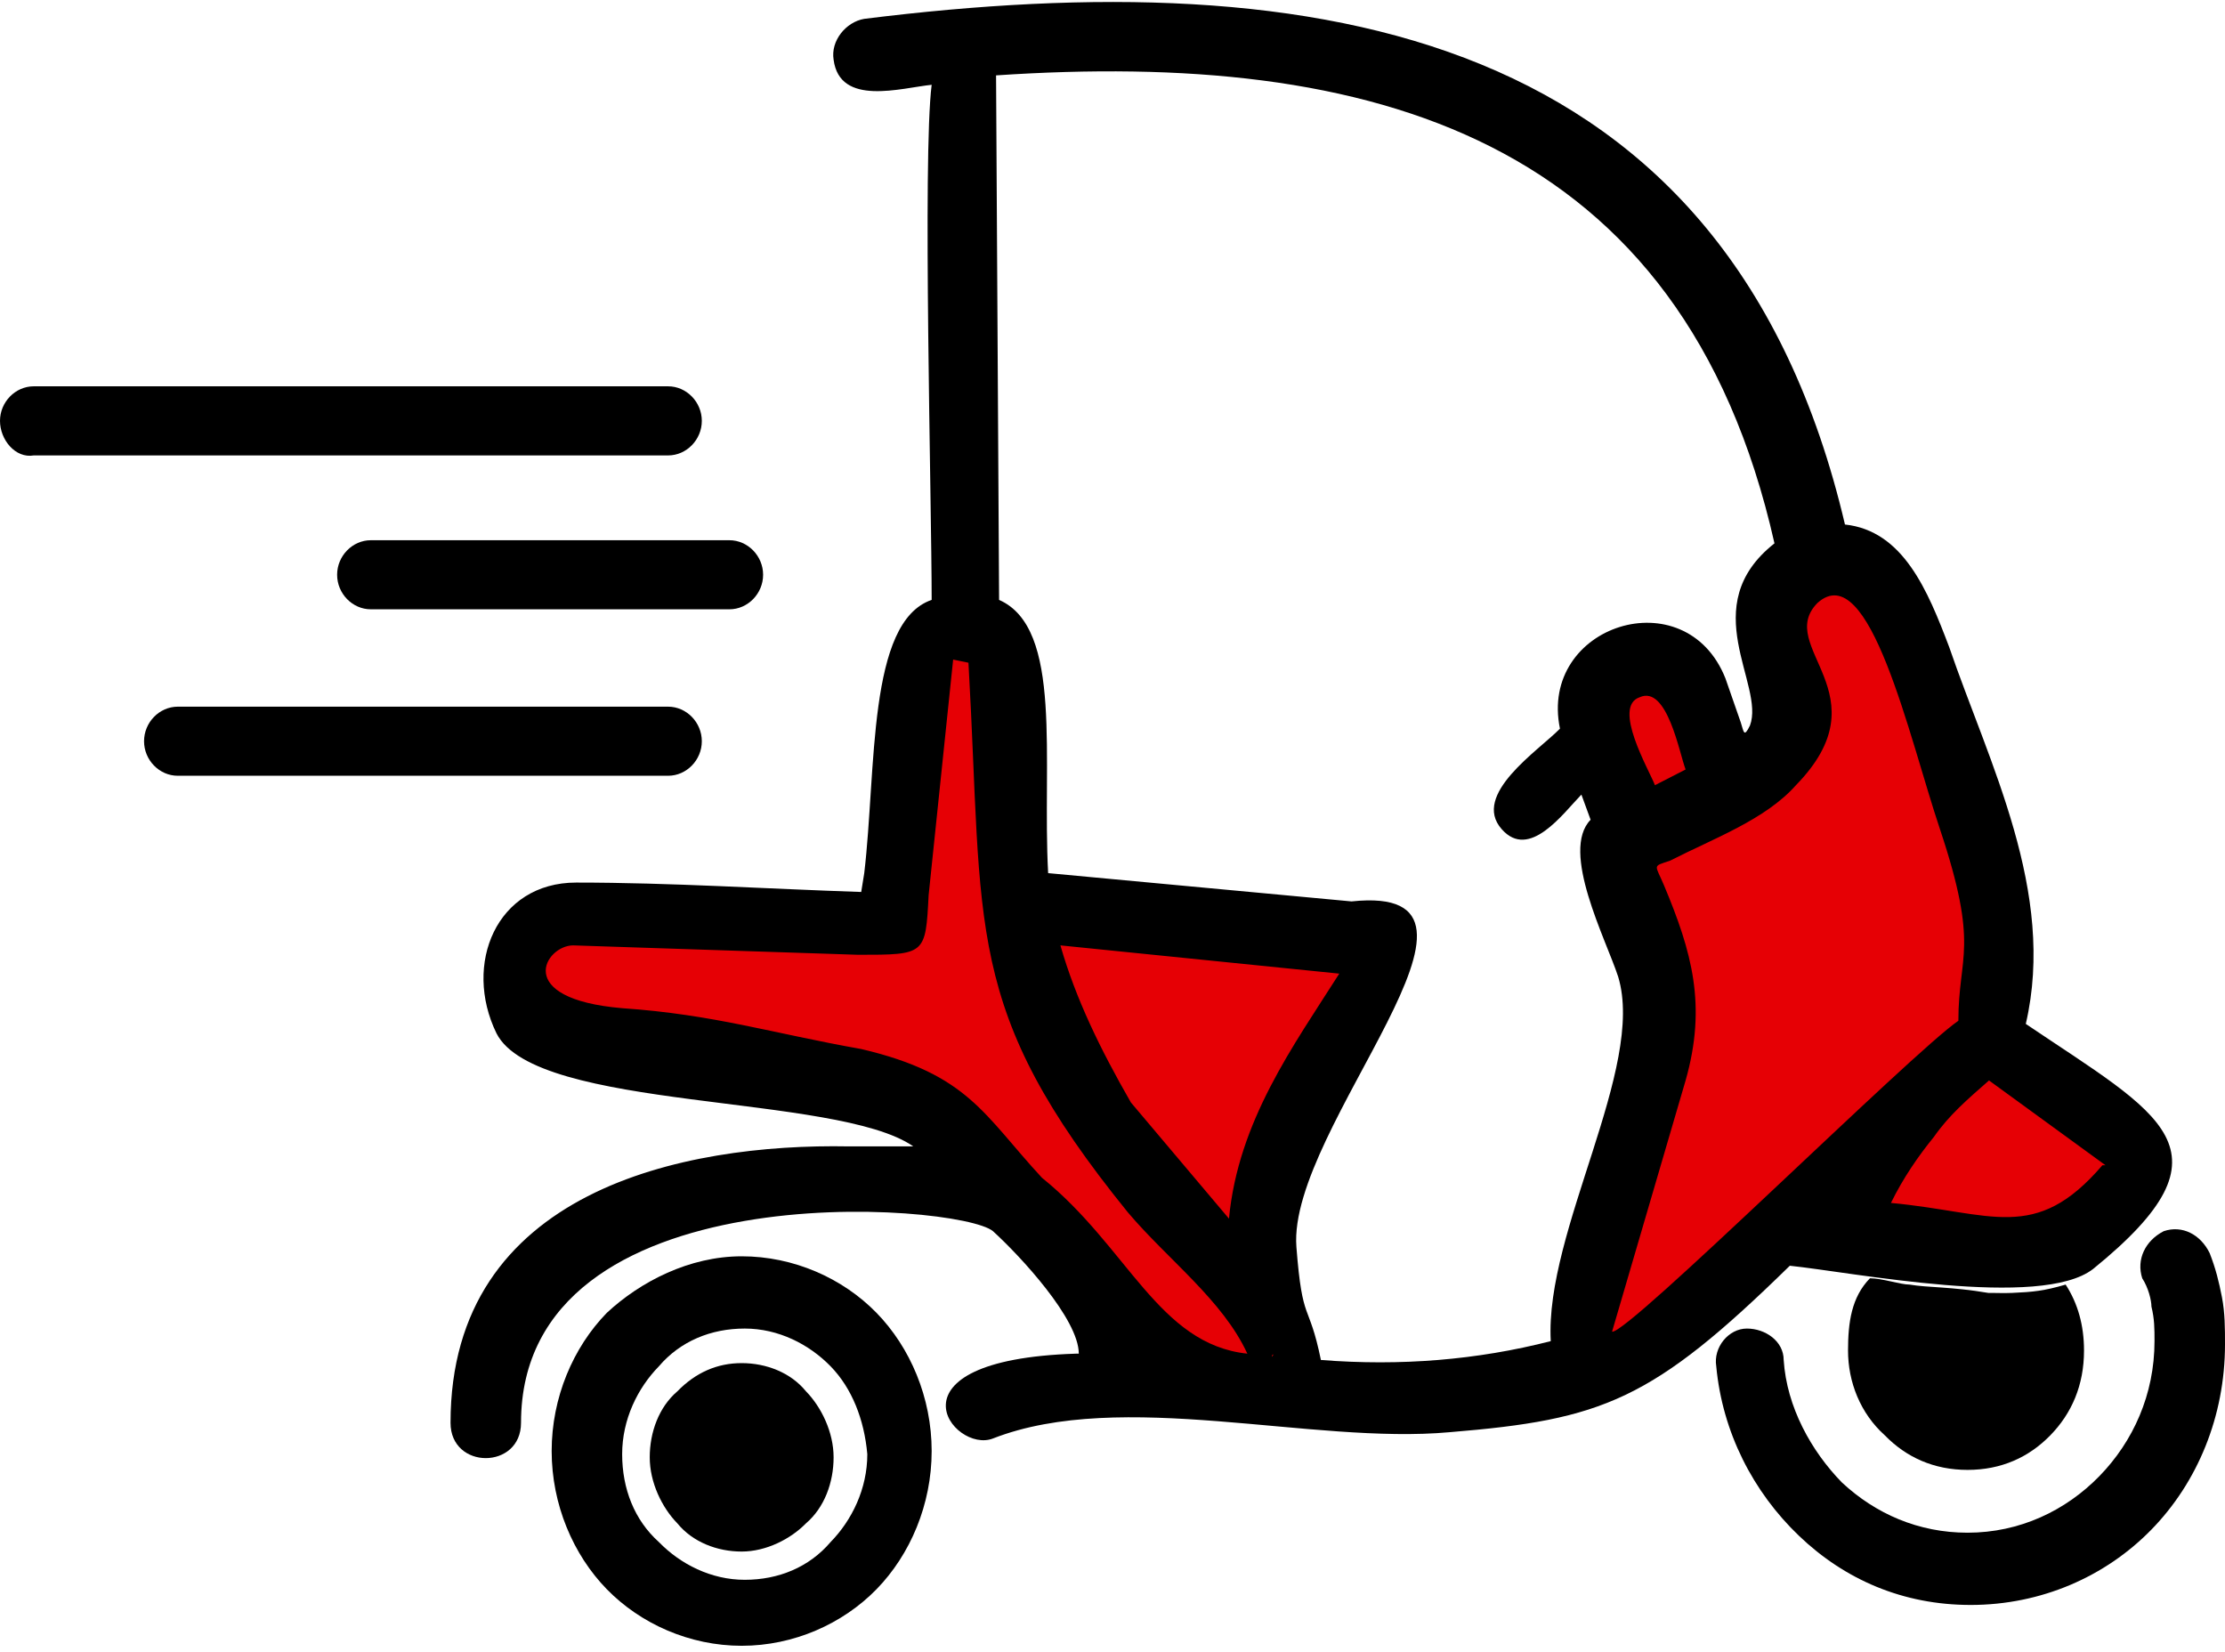 <svg width="66" height="49" viewBox="0 0 66 49" fill="none" xmlns="http://www.w3.org/2000/svg">
<path d="M63.545 37.914C63.364 37.355 63.636 36.797 64.182 36.517C64.727 36.331 65.273 36.61 65.546 37.169C65.727 37.635 65.818 38.008 65.909 38.473C66 38.939 66 39.405 66 39.871C66 42.013 65.182 43.97 63.818 45.367C62.455 46.764 60.545 47.603 58.455 47.603C56.455 47.603 54.727 46.857 53.364 45.553C52 44.249 51.091 42.479 50.909 40.523C50.818 39.964 51.273 39.405 51.818 39.405C52.364 39.405 52.909 39.778 52.909 40.337C53 41.734 53.727 43.038 54.636 43.97C55.636 44.901 56.909 45.46 58.364 45.46C59.909 45.46 61.273 44.808 62.273 43.783C63.273 42.758 63.909 41.361 63.909 39.778C63.909 39.405 63.909 39.126 63.818 38.753C63.818 38.566 63.727 38.194 63.545 37.914Z" fill="black"/>
<path fill-rule="evenodd" clip-rule="evenodd" d="M33.818 39.498C32.364 37.914 30.909 36.424 29.455 34.934C27.636 32.977 28 32.791 25.455 32.325C22.818 31.859 21.364 31.673 18.727 31.114C18.091 31.021 16 30.741 15.636 30.089C15.091 29.065 15.182 27.108 17.091 27.108C19.909 27.201 22.818 27.295 25.546 27.388C26.818 27.388 26.546 27.388 26.636 25.897C26.818 23.848 27.091 21.705 27.273 19.842C27.273 19.656 27.273 19.47 27.364 19.283C27.636 18.165 29.818 18.631 29.818 19.376C29.818 19.563 29.818 19.656 29.818 19.842C29.909 21.333 30 23.103 30 24.873C30.182 29.996 31.091 31.487 34.182 35.213C35.727 37.076 37.273 38.194 38 39.871C38.727 41.641 38.091 41.361 36.545 41.175C35.364 40.989 35.182 40.989 33.818 39.498ZM47.545 36.797C48 35.12 48.455 33.443 48.909 31.766C49.455 29.717 49.455 30.089 48.818 28.133C48.636 27.481 48.545 27.388 48.364 26.829C48.091 25.897 47.545 25.245 48.364 24.873C49.455 24.314 50.727 23.941 51.727 23.196C53.455 21.799 53.273 21.705 52.545 19.376C51.818 17.047 55.182 15.184 56.182 18.165C56.909 20.215 57.636 22.264 58.364 24.314C59 26.084 59.636 29.158 58.818 31.021C53.909 34.188 44.818 46.578 47.545 36.797Z" fill="#E60005"/>
<path fill-rule="evenodd" clip-rule="evenodd" d="M54.455 36.61C55.727 33.722 57.182 32.046 59 30.928C60.545 32.046 61.636 32.791 63.091 33.909C64.182 34.84 62.636 35.679 61.545 36.89C60.636 37.542 60.182 37.262 59.091 37.169C57 36.797 56.455 36.797 54.455 36.61Z" fill="#E60005"/>
<path fill-rule="evenodd" clip-rule="evenodd" d="M30.182 26.736C30 26.829 38.909 27.854 40.273 27.761C43.182 27.481 37.182 32.511 37.455 37.076C37.636 39.778 37.818 39.126 36.273 37.449C35.636 36.797 34.909 36.051 34.182 35.12C33.636 34.374 33.091 33.816 32.727 33.257C31.364 31.114 30.364 28.785 30.182 26.736C30.182 26.829 30.182 26.736 30.182 26.736Z" fill="#E60005"/>
<path fill-rule="evenodd" clip-rule="evenodd" d="M48.273 19.656C49.091 19.376 49.909 19.749 50.273 20.587L51.364 23.382C50.455 23.848 49.545 24.314 48.636 24.779L47.455 21.705C47.091 20.867 47.455 19.935 48.273 19.656Z" fill="#E60005"/>
<path d="M48.636 20.681C47.818 20.96 48.909 22.823 49.091 23.289L50 22.823C49.818 22.357 49.455 20.308 48.636 20.681ZM60.091 30.369C64.091 33.07 66.455 34.095 62.091 37.635C60.545 38.846 54.909 37.728 53.091 37.542C49 41.547 47.545 42.106 43 42.479C38.909 42.852 33.273 41.175 29.455 42.665C28.273 43.131 26.091 40.337 31.909 40.15H32C32 39.126 30.273 37.262 29.455 36.517C28.455 35.679 15.455 34.654 15.455 42.2C15.455 43.597 13.364 43.597 13.364 42.2C13.364 35.306 20.273 33.909 25.182 34.002H27.091C24.818 32.418 15.909 32.977 14.727 30.648C13.727 28.599 14.727 26.177 17.091 26.177C19.909 26.177 22.727 26.363 25.546 26.456L25.636 25.897C26 22.823 25.727 18.445 27.636 17.793C27.636 14.905 27.364 4.658 27.636 2.515C26.727 2.608 24.909 3.167 24.727 1.77C24.636 1.211 25.091 0.652 25.636 0.559C39.091 -1.118 51.273 0.838 54.727 15.557C56.455 15.743 57.182 17.513 57.818 19.19C59 22.637 61 26.456 60.091 30.369ZM57.364 33.722C56.909 34.281 56.455 34.934 56.091 35.679C59.091 35.958 60.364 36.89 62.364 34.561H62.455L59 32.046C58.364 32.605 57.818 33.07 57.364 33.722ZM29.636 17.793C31.546 18.631 30.909 22.544 31.091 25.897L40.091 26.736C45.364 26.177 38.182 33.443 38.455 36.983C38.636 39.312 38.818 38.566 39.182 40.337C41.545 40.523 43.818 40.337 46 39.778C45.818 36.517 48.818 31.673 48 28.971C47.636 27.854 46.273 25.245 47.182 24.314L46.909 23.568C46.364 24.127 45.364 25.525 44.545 24.593C43.636 23.568 45.636 22.264 46.273 21.612C45.636 18.538 50 17.141 51.182 20.122L51.636 21.426C51.727 21.705 51.727 21.892 51.909 21.519C52.364 20.308 50.273 17.979 52.636 16.116C49.909 4.006 40.636 1.49 29.546 2.236L29.636 17.793ZM33.545 32.698L36.455 36.145C36.727 33.257 38.364 31.021 39.727 28.878L31.455 28.04C31.909 29.624 32.636 31.114 33.545 32.698ZM30.909 34.934C33.455 36.983 34.364 39.871 37 40.15C36.273 38.566 34.636 37.355 33.455 35.958C28.546 29.903 29.182 27.574 28.727 19.656L28.273 19.563L27.546 26.549C27.455 28.319 27.455 28.319 25.455 28.319L17 28.04C16.182 28.04 15.182 29.624 18.455 29.903C21.182 30.089 22.909 30.648 25.546 31.114C28.727 31.859 29.182 33.07 30.909 34.934ZM37.727 40.243C37.818 40.15 37.727 40.15 37.727 40.243V40.243ZM50 32.046L47.818 39.498C48.273 39.591 56.727 31.207 58.091 30.276C58.091 28.319 58.727 28.133 57.545 24.593C56.636 21.892 55.455 16.489 53.909 17.886C52.636 19.19 55.909 20.587 53.273 23.289C52.364 24.314 50.818 24.873 49.545 25.525C49 25.711 49.091 25.618 49.364 26.27C50.182 28.226 50.636 29.81 50 32.046Z" fill="black"/>
<path d="M22 37.262C23.546 37.262 25 37.914 26 38.939C27 39.964 27.636 41.454 27.636 43.038C27.636 44.622 27 46.112 26 47.137C25 48.162 23.546 48.814 22 48.814C20.455 48.814 19 48.162 18 47.137C17 46.112 16.364 44.622 16.364 43.038C16.364 41.454 17 39.964 18 38.939C19 38.008 20.455 37.262 22 37.262ZM24.636 40.523C24 39.871 23.091 39.405 22.091 39.405C21.091 39.405 20.182 39.778 19.546 40.523C18.909 41.175 18.455 42.106 18.455 43.131C18.455 44.156 18.818 45.087 19.546 45.739C20.182 46.392 21.091 46.857 22.091 46.857C23.091 46.857 24 46.485 24.636 45.739C25.273 45.087 25.727 44.156 25.727 43.131C25.636 42.106 25.273 41.175 24.636 40.523Z" fill="black"/>
<path d="M59.636 40.057C59.818 39.498 60.364 39.219 60.909 39.312C61.455 39.405 61.727 40.057 61.636 40.616C61.455 41.361 61 42.013 60.364 42.479C59.727 42.945 59 43.224 58.273 43.224C57.545 43.224 56.818 42.945 56.273 42.572C55.727 42.2 55.273 41.547 55 40.895C54.818 40.337 55.091 39.778 55.636 39.498C56.182 39.312 56.727 39.591 57 40.15C57.091 40.43 57.273 40.709 57.545 40.895C57.818 41.082 58.091 41.175 58.364 41.175C58.727 41.175 59 41.082 59.273 40.895C59.364 40.709 59.545 40.43 59.636 40.057Z" fill="black"/>
<path d="M22 40.43C22.727 40.43 23.455 40.709 23.909 41.268C24.364 41.734 24.727 42.479 24.727 43.224C24.727 43.97 24.455 44.715 23.909 45.181C23.455 45.646 22.727 46.019 22 46.019C21.273 46.019 20.546 45.739 20.091 45.181C19.636 44.715 19.273 43.97 19.273 43.224C19.273 42.479 19.546 41.734 20.091 41.268C20.636 40.709 21.273 40.43 22 40.43Z" fill="black"/>
<path d="M19.818 11.458C20.364 11.458 20.818 11.924 20.818 12.483C20.818 13.042 20.364 13.508 19.818 13.508H1C0.455 13.601 0 13.042 0 12.483C0 11.924 0.455 11.458 1 11.458H19.818Z" fill="black"/>
<path d="M21.636 16.023C22.182 16.023 22.636 16.489 22.636 17.047C22.636 17.607 22.182 18.072 21.636 18.072H11C10.454 18.072 10 17.607 10 17.047C10 16.489 10.454 16.023 11 16.023H21.636Z" fill="black"/>
<path d="M19.818 20.96C20.364 20.96 20.818 21.426 20.818 21.985C20.818 22.544 20.364 23.009 19.818 23.009H5.273C4.727 23.009 4.273 22.544 4.273 21.985C4.273 21.426 4.727 20.96 5.273 20.96H19.818Z" fill="black"/>
<path d="M61.273 38.101C61.636 38.66 61.818 39.312 61.818 40.057C61.818 41.082 61.455 41.92 60.818 42.572C60.182 43.224 59.364 43.597 58.364 43.597C57.364 43.597 56.545 43.224 55.909 42.572C55.182 41.92 54.818 40.989 54.818 40.057C54.818 39.219 54.922 38.473 55.468 37.914C55.832 37.914 56.372 38.101 56.645 38.101C57.19 38.194 57.888 38.161 58.979 38.348H59.069C59.251 38.348 59.428 38.358 59.681 38.348C60.309 38.321 60.636 38.287 61.273 38.101Z" fill="black"/>
</svg>

